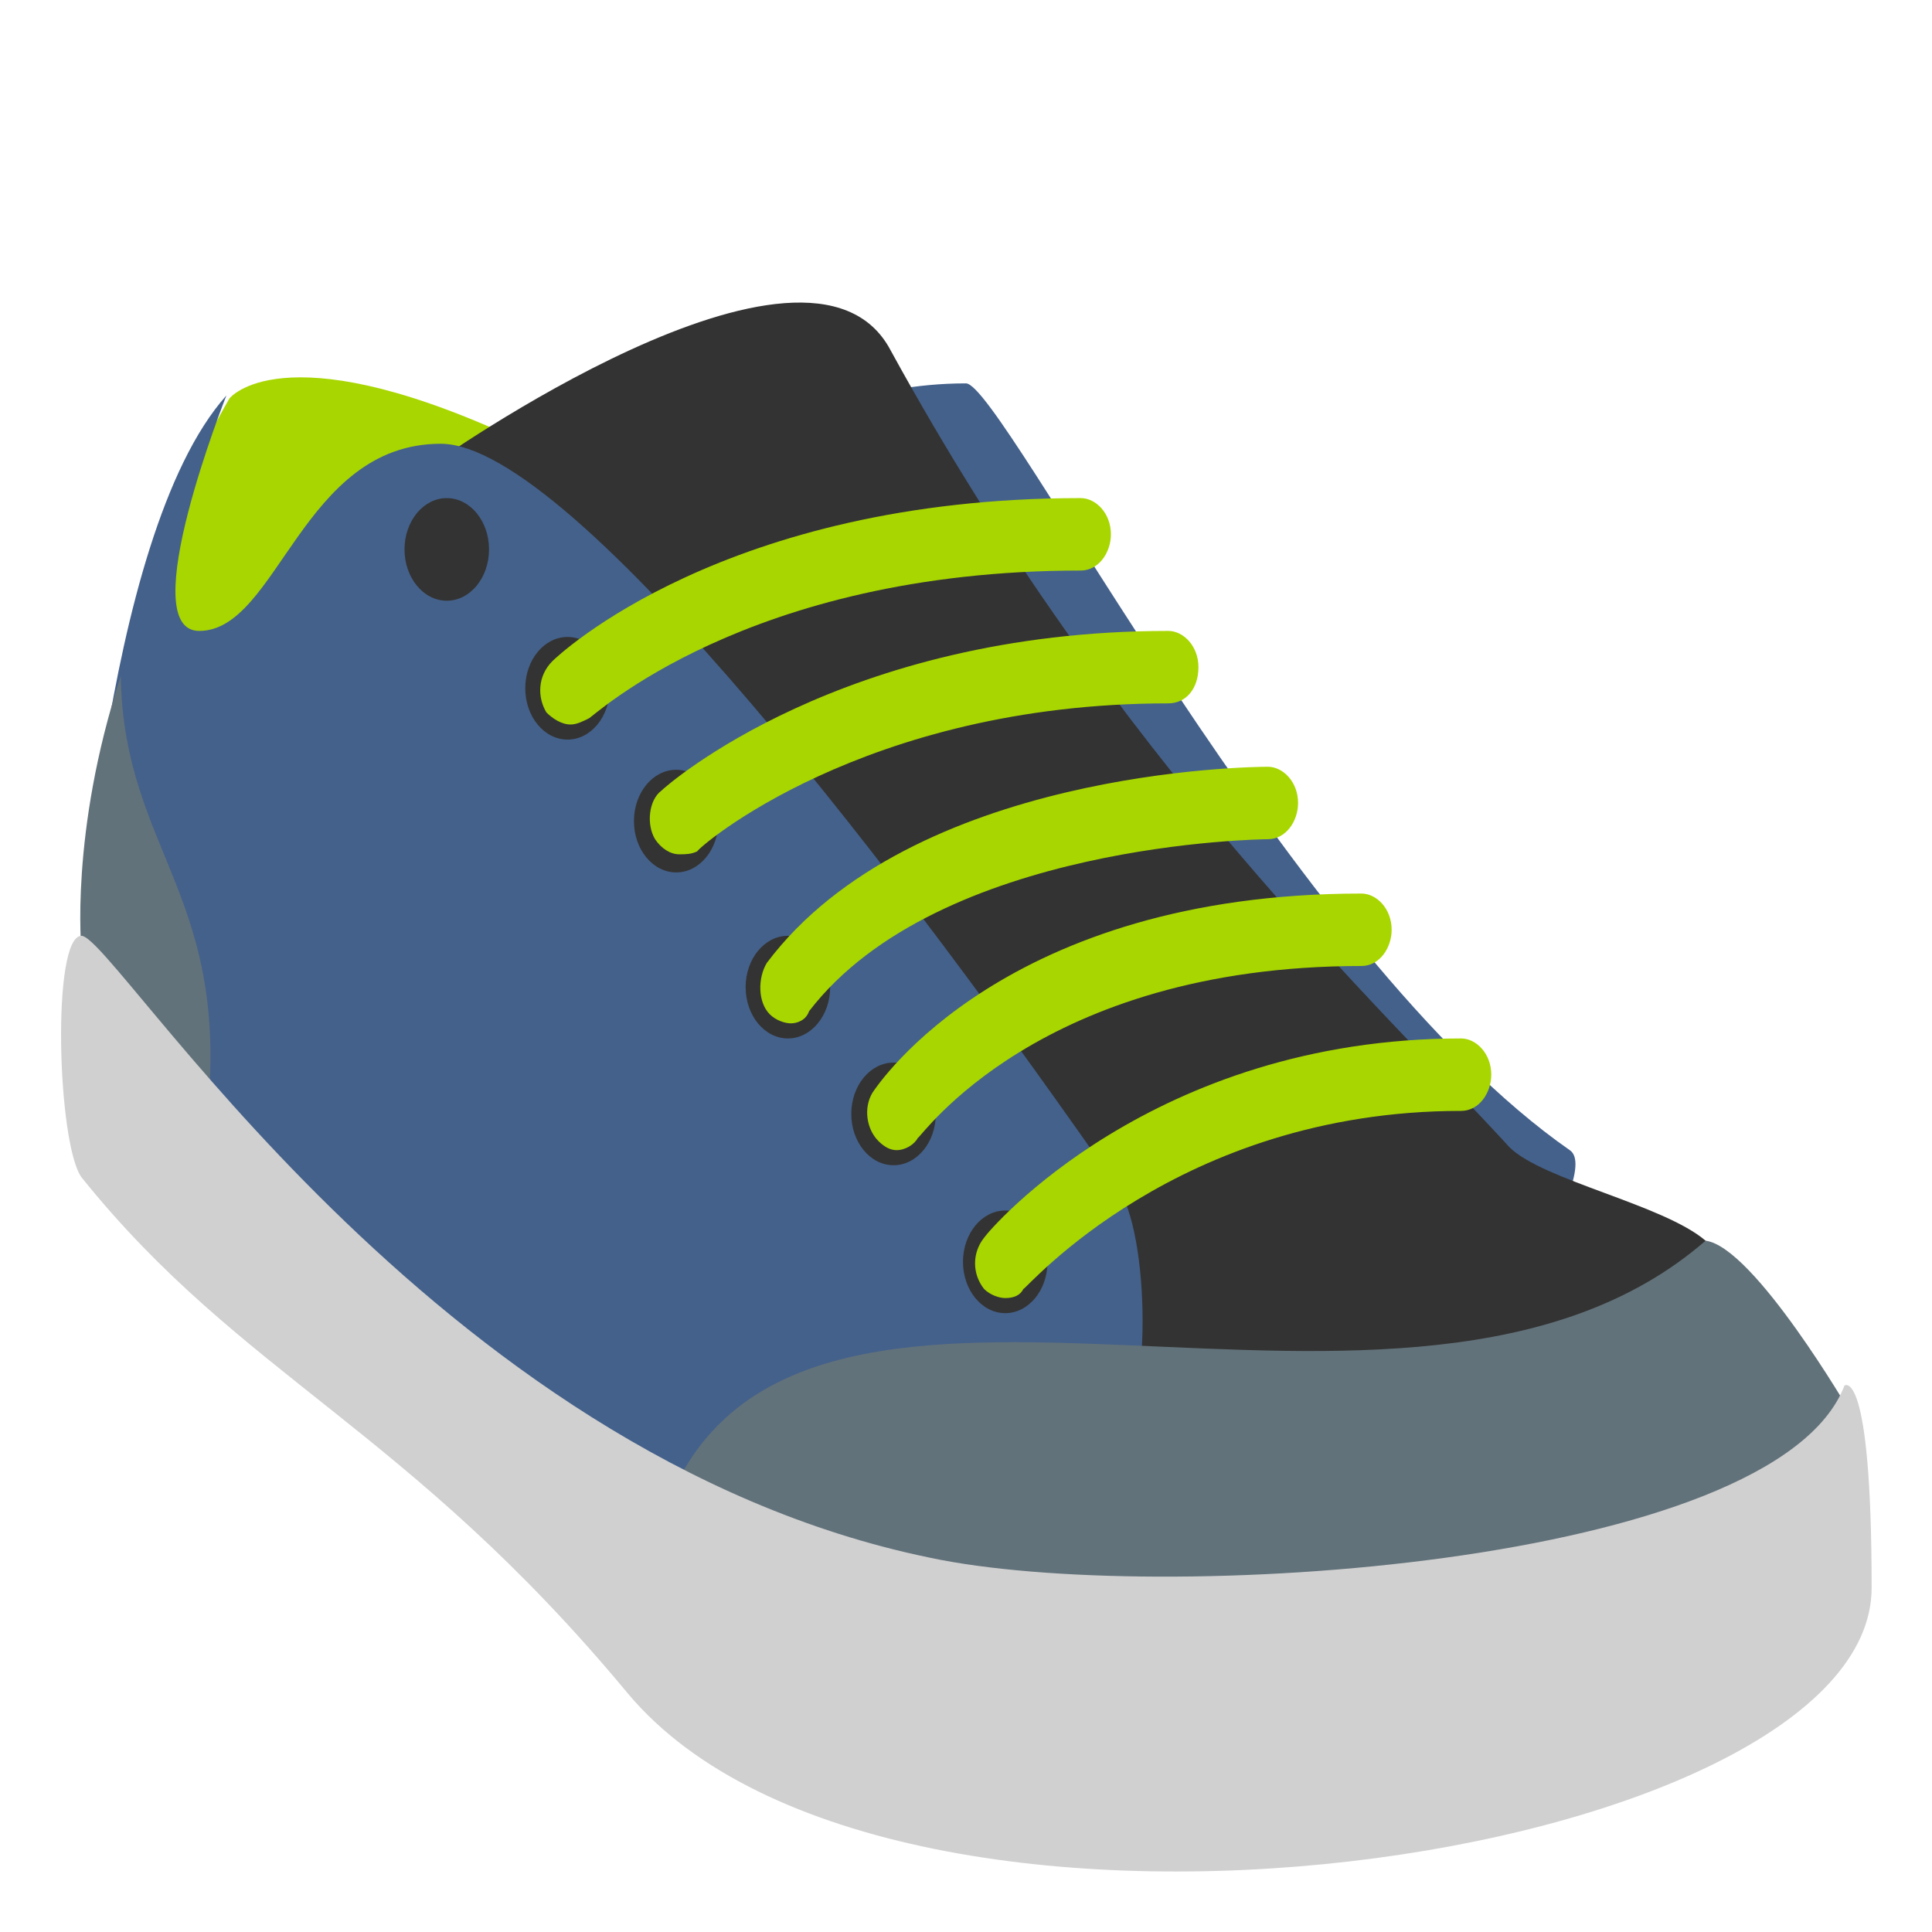 <svg xmlns="http://www.w3.org/2000/svg" viewBox="0 0 64 64">
    <title>running shoe</title>
    <path fill="#a8d600" d="M7.6 13.2s1.7-2.2 9.2 1.2c5.9 2.7-10.4 10.4-12 7.2-1-1.9 2.8-8.4 2.8-8.4"/>
    <path fill="#44618b" d="M52 38.1c-9.2-6.4-18.8-25.4-20-25.4-3.4 0-5.6 1.3-5.6 1.3l21.9 31.8c0 .1 4.9-6.9 3.7-7.7"/>
    <path fill="#333" d="M56.5 41.1c-1.4-1.2-5.4-2-6.5-3.1-4.2-4.6-13-12.7-20.5-26.4-2.7-5.1-15.2 3.8-15.2 3.8l21.8 34.7c.2 0 25.6-4.7 20.4-9"/>
    <path fill="#44618b" d="M36.9 47.9c1.3-1.1 1.2-7.1.1-8.6-6.8-9.8-18-24.6-22.4-24.6-4.6 0-5.4 6.2-8 6.2-2.2 0 .9-7.8.9-7.8-4.2 4.7-4.9 19.7-4.9 19.7s17.8 29.3 34.3 15.1"/>
    <g fill="#62727a">
        <path d="M2.7 31.5s-.4-3.9 1.3-9.1c.1 5.9 3.8 7.3 2.8 15.1l-4.1-6M22.2 49.6c4.6-10.7 24.4.1 34.3-8.5 1.6.2 4.8 5.7 4.8 5.7s-3.6 14.4-39.1 2.8"/>
    </g>
    <path fill="#d0d0d0" d="M2.7 31c-1 0-.8 6.9 0 8 5.3 6.6 10.8 8.3 18.1 17.1C29.6 66.6 62 61.6 62 52.6c0-7.4-.9-6.7-.9-6.7-2.3 6-22.8 7.3-30.3 5.7C14.3 48.2 3.8 31 2.7 31"/>
    <g fill="#333">
        <ellipse cx="14.8" cy="18.2" rx="1.4" ry="1.7"/>
        <ellipse cx="18.8" cy="22.8" rx="1.4" ry="1.7"/>
        <ellipse cx="22.4" cy="27.2" rx="1.4" ry="1.7"/>
        <ellipse cx="26.1" cy="32.7" rx="1.4" ry="1.7"/>
        <ellipse cx="29.6" cy="36.9" rx="1.4" ry="1.7"/>
        <ellipse cx="33.3" cy="41.8" rx="1.4" ry="1.7"/>
    </g>
    <g fill="#a8d600">
        <path d="M33.3 43c-.2 0-.5-.1-.7-.3-.4-.5-.4-1.2 0-1.7.2-.3 5.6-6.6 15.8-6.6.5 0 1 .5 1 1.2 0 .6-.4 1.2-1 1.2-9.4 0-14.4 5.9-14.5 5.9-.1.2-.3.3-.6.3M29.7 38.1c-.2 0-.4-.1-.6-.3-.4-.4-.5-1.1-.2-1.6.2-.3 4.4-6.6 16.2-6.6.5 0 1 .5 1 1.2 0 .6-.4 1.2-1 1.2-10.7 0-14.6 5.7-14.7 5.7-.1.2-.4.4-.7.4M26.2 33.9c-.2 0-.5-.1-.7-.3-.4-.4-.4-1.2-.1-1.7 4.8-6.4 16.1-6.5 16.6-6.5s1 .5 1 1.2c0 .6-.4 1.2-1 1.2-.1 0-10.9.1-15.2 5.7-.1.3-.4.4-.6.4M22.5 28.3c-.3 0-.6-.2-.8-.5-.3-.5-.2-1.3.2-1.6.2-.2 6-5.3 16.8-5.3.5 0 1 .5 1 1.2s-.4 1.2-1 1.2c-10.1 0-15.6 4.8-15.6 4.9-.2.1-.4.1-.6.1M18.9 24c-.3 0-.6-.2-.8-.4-.3-.5-.3-1.2.2-1.7.2-.2 5.7-5.4 17.5-5.4.5 0 1 .5 1 1.2 0 .6-.4 1.2-1 1.2-11.1 0-16.2 4.9-16.3 4.9-.2.1-.4.2-.6.2"/>
    </g>
</svg>